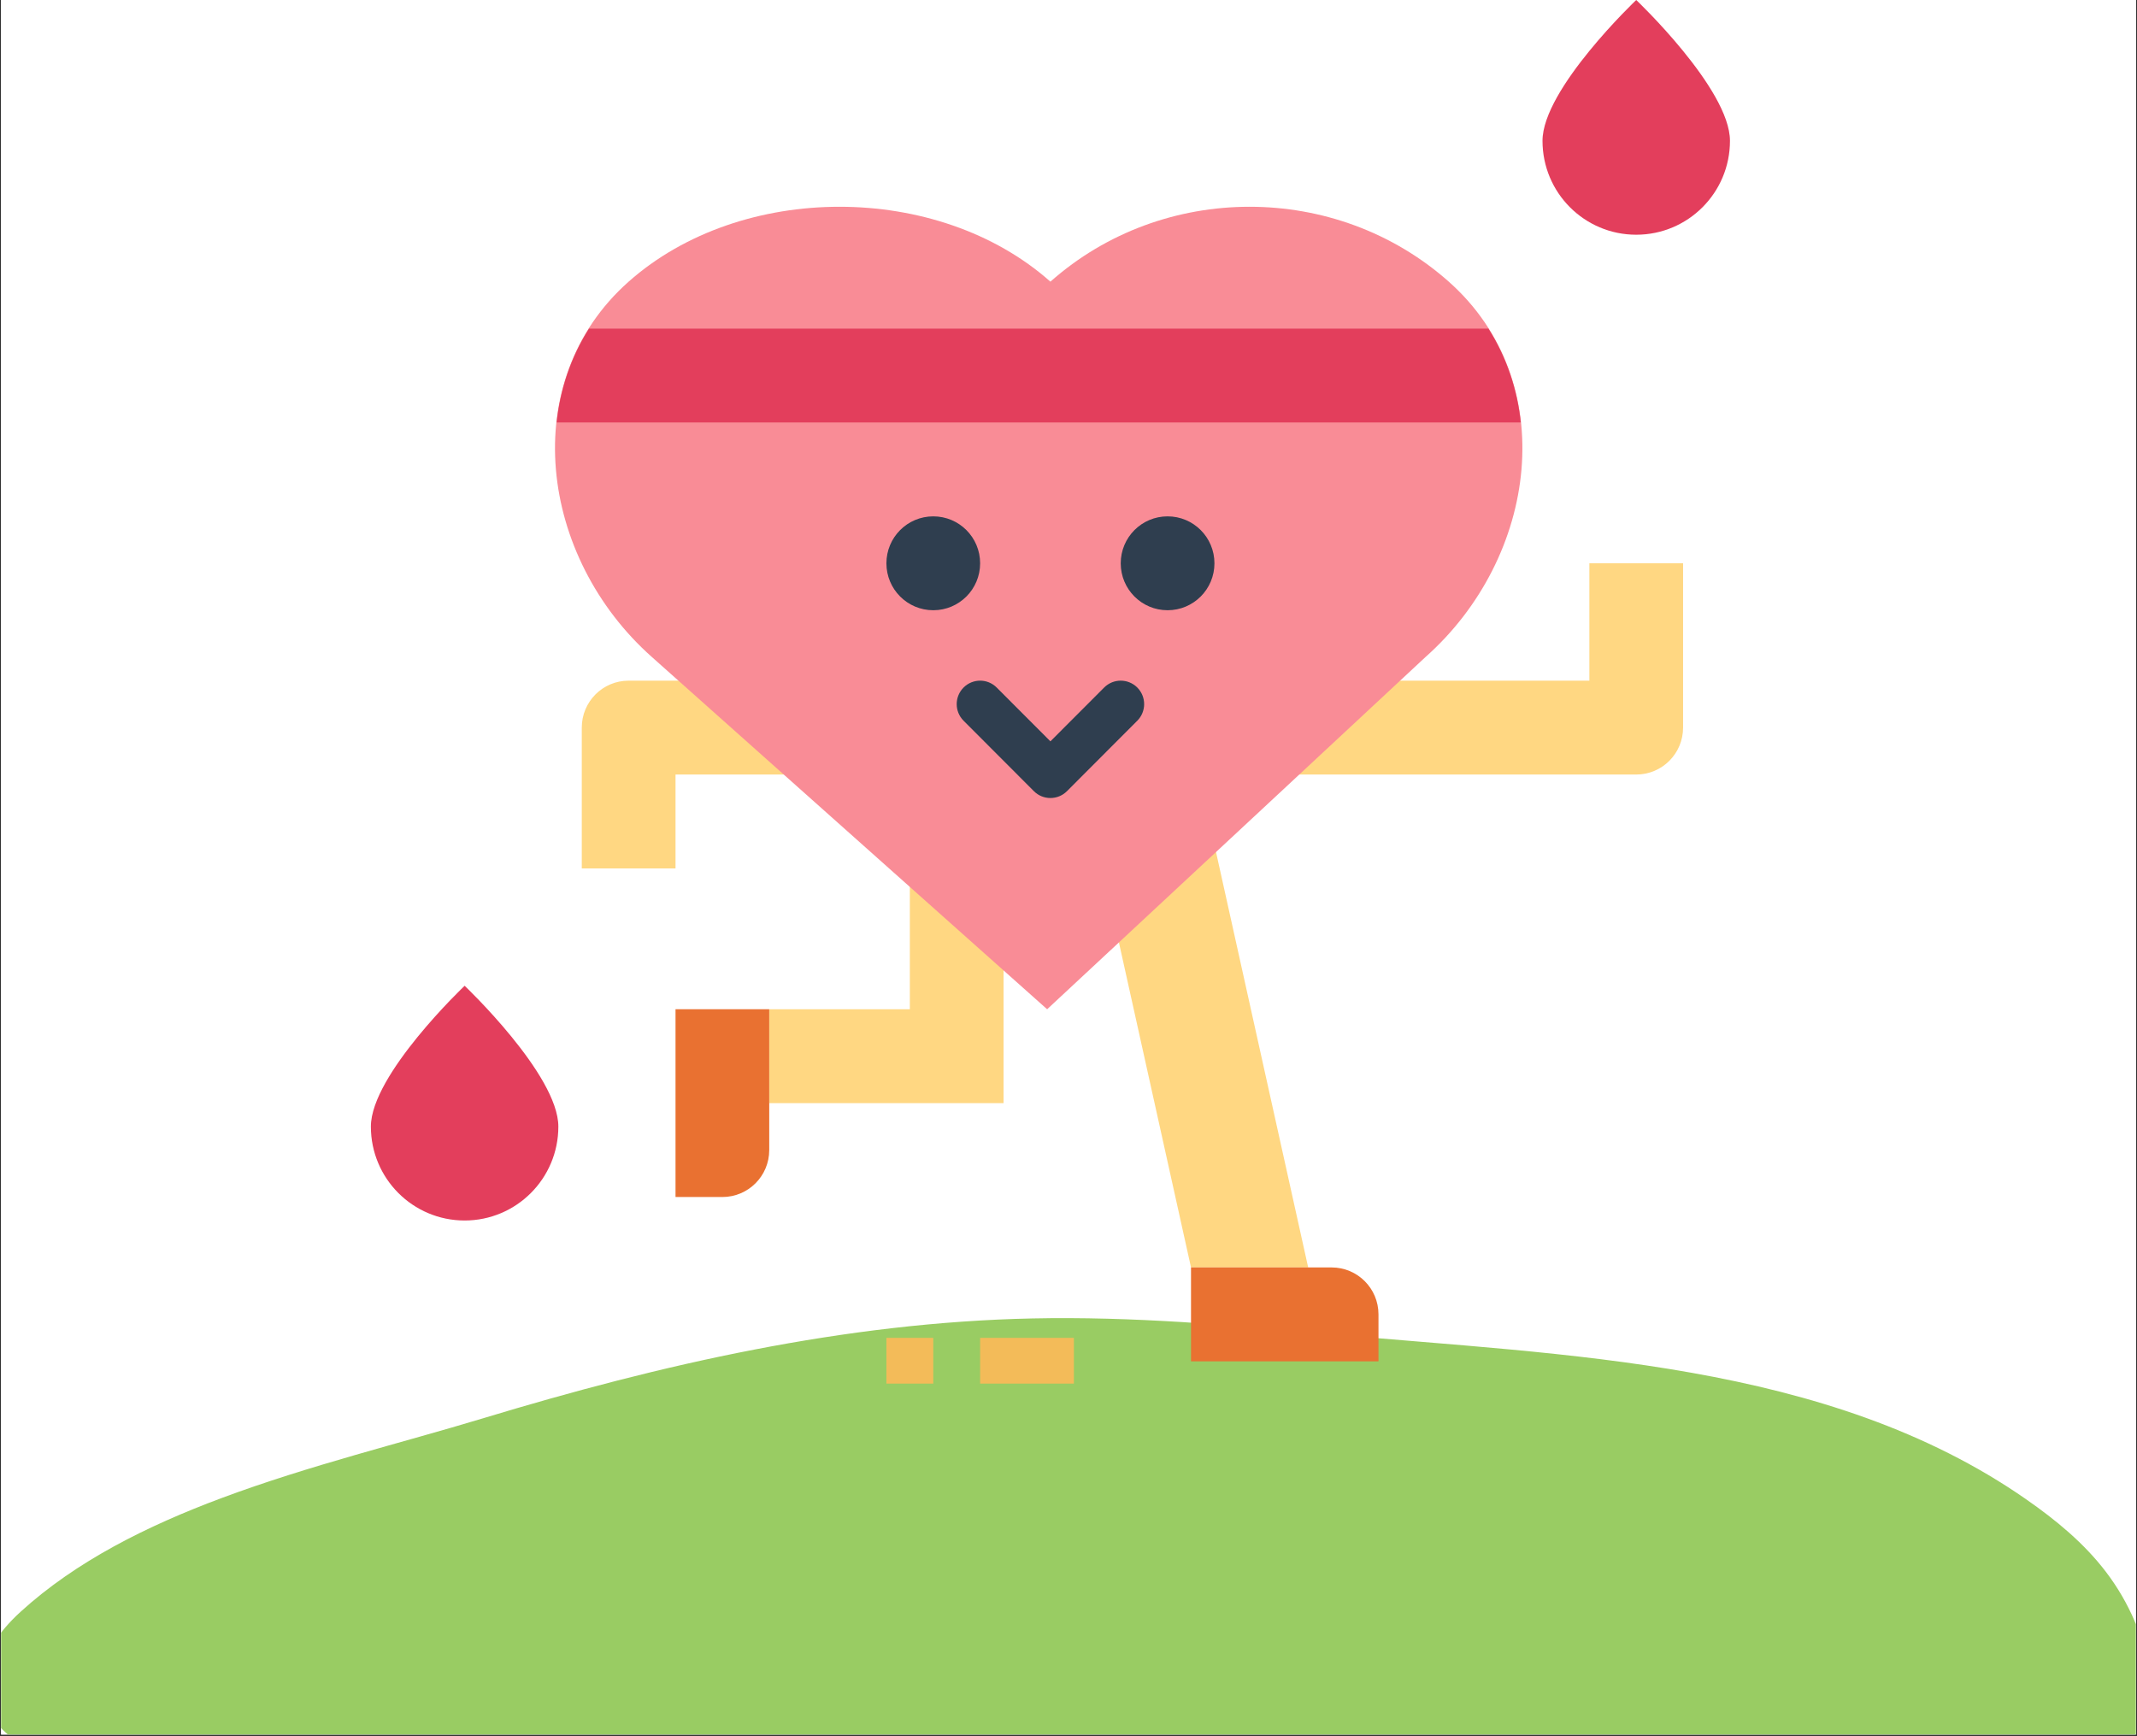 <?xml version="1.0" encoding="UTF-8"?>
<svg xmlns="http://www.w3.org/2000/svg" xmlns:xlink="http://www.w3.org/1999/xlink" width="300pt" height="243.75pt" viewBox="0 0 300 243.75" version="1.2">
<rect x="0" y="0" width="300" height="243.75" fill="#333333" stroke="none"/>
<defs>
<clipPath id="clip1">
  <path d="M 0.152 0 L 299.844 0 L 299.844 243.5 L 0.152 243.5 Z M 0.152 0 "/>
</clipPath>
<clipPath id="clip2">
  <path d="M 0.152 185 L 299.844 185 L 299.844 243.5 L 0.152 243.5 Z M 0.152 185 "/>
</clipPath>
<clipPath id="clip3">
  <path d="M 216 0 L 242.93 0 L 242.93 33 L 216 33 Z M 216 0 "/>
</clipPath>
<clipPath id="clip4">
  <path d="M 124 187 L 132 187 L 132 194.246 L 124 194.246 Z M 124 187 "/>
</clipPath>
<clipPath id="clip5">
  <path d="M 137 187 L 151 187 L 151 194.246 L 137 194.246 Z M 137 187 "/>
</clipPath>
</defs>
<g id="surface1">
<g clip-path="url(#clip1)" clip-rule="nonzero">
<path style=" stroke:none;fill-rule:nonzero;fill:rgb(100%,100%,100%);fill-opacity:1;" d="M 0.152 0 L 299.848 0 L 299.848 250.242 L 0.152 250.242 Z M 0.152 0 "/>
<path style=" stroke:none;fill-rule:nonzero;fill:rgb(100%,100%,100%);fill-opacity:1;" d="M 0.152 0 L 299.848 0 L 299.848 243.5 L 0.152 243.5 Z M 0.152 0 "/>
<path style=" stroke:none;fill-rule:nonzero;fill:rgb(100%,100%,100%);fill-opacity:1;" d="M 0.152 0 L 299.848 0 L 299.848 243.5 L 0.152 243.5 Z M 0.152 0 "/>
</g>
<g clip-path="url(#clip2)" clip-rule="nonzero">
<path style=" stroke:none;fill-rule:nonzero;fill:rgb(59.999%,79.999%,38.82%);fill-opacity:1;" d="M 31.188 210.285 C 20.637 214.215 10.684 219.184 2.906 226.266 C -10.367 238.352 2.52 249.082 18.473 248.59 C 31.895 248.172 45.078 246.535 58.457 247.312 C 121.934 251.105 185.727 251.105 249.273 247.246 C 259.934 246.598 305.332 256.262 301.879 235.156 C 301.027 229.938 298.875 224.93 295.668 220.715 C 292.586 216.656 288.59 213.371 284.398 210.461 C 256.461 191.035 219.676 190.312 186.938 187.305 C 172.961 186.02 158.945 184.801 144.914 185.098 C 118.629 185.652 92.824 191.535 67.77 199.129 C 56.41 202.57 43.398 205.73 31.188 210.285 Z M 31.188 210.285 "/>
</g>
<path style=" stroke:none;fill-rule:nonzero;fill:rgb(100%,84.309%,50.98%);fill-opacity:1;" d="M 127.727 118.625 L 127.727 141.691 L 107.988 141.691 L 107.988 154.871 L 140.883 154.871 L 140.883 118.625 L 127.727 118.625 "/>
<path style=" stroke:none;fill-rule:nonzero;fill:rgb(100%,84.309%,50.98%);fill-opacity:1;" d="M 167.199 177.938 L 154.043 118.625 L 170.488 118.625 L 183.648 177.938 L 167.199 177.938 "/>
<path style=" stroke:none;fill-rule:nonzero;fill:rgb(100%,84.309%,50.98%);fill-opacity:1;" d="M 177.066 108.738 L 229.699 108.738 C 233.336 108.738 236.277 105.793 236.277 102.148 L 236.277 79.082 L 223.121 79.082 L 223.121 95.559 L 177.066 95.559 L 177.066 108.738 "/>
<path style=" stroke:none;fill-rule:nonzero;fill:rgb(100%,84.309%,50.98%);fill-opacity:1;" d="M 94.832 121.918 L 94.832 108.738 L 110.93 108.738 C 114.207 108.738 117.238 106.5 117.766 103.254 C 118.434 99.125 115.273 95.559 111.277 95.559 L 88.25 95.559 C 84.613 95.559 81.672 98.508 81.672 102.148 L 81.672 121.918 L 94.832 121.918 "/>
<path style=" stroke:none;fill-rule:nonzero;fill:rgb(97.649%,54.9%,58.82%);fill-opacity:1;" d="M 147.461 39.543 C 131.656 25.523 104.055 25.523 88.25 39.543 C 72.445 53.559 75.734 78.246 91.539 92.262 L 147 141.691 L 200.094 92.262 C 215.898 78.246 219.188 53.559 203.383 39.543 C 187.578 25.523 163.266 25.523 147.461 39.543 "/>
<path style=" stroke:none;fill-rule:nonzero;fill:rgb(89.02%,24.309%,36.079%);fill-opacity:1;" d="M 78.141 59.312 L 213.496 59.312 C 212.996 54.664 211.504 50.172 208.949 46.133 L 82.688 46.133 C 80.129 50.172 78.641 54.664 78.141 59.312 "/>
<path style=" stroke:none;fill-rule:nonzero;fill:rgb(18.43%,24.309%,30.98%);fill-opacity:1;" d="M 137.594 79.082 C 137.594 82.727 134.652 85.672 131.016 85.672 C 127.379 85.672 124.438 82.727 124.438 79.082 C 124.438 75.441 127.379 72.492 131.016 72.492 C 134.652 72.492 137.594 75.441 137.594 79.082 "/>
<path style=" stroke:none;fill-rule:nonzero;fill:rgb(18.43%,24.309%,30.98%);fill-opacity:1;" d="M 170.488 79.082 C 170.488 82.727 167.547 85.672 163.91 85.672 C 160.273 85.672 157.332 82.727 157.332 79.082 C 157.332 75.441 160.273 72.492 163.91 72.492 C 167.547 72.492 170.488 75.441 170.488 79.082 "/>
<path style=" stroke:none;fill-rule:nonzero;fill:rgb(18.43%,24.309%,30.98%);fill-opacity:1;" d="M 147.461 112.035 C 146.613 112.035 145.777 111.711 145.137 111.07 L 135.27 101.184 C 133.984 99.895 133.984 97.812 135.27 96.523 C 136.555 95.238 138.637 95.238 139.918 96.523 L 147.461 104.078 L 155.004 96.523 C 156.289 95.238 158.371 95.238 159.656 96.523 C 160.941 97.812 160.941 99.895 159.656 101.184 L 149.789 111.07 C 149.145 111.711 148.309 112.035 147.461 112.035 "/>
<g clip-path="url(#clip3)" clip-rule="nonzero">
<path style=" stroke:none;fill-rule:nonzero;fill:rgb(89.02%,24.309%,36.079%);fill-opacity:1;" d="M 242.859 19.77 C 242.859 27.055 236.973 32.953 229.699 32.953 C 222.426 32.953 216.543 27.055 216.543 19.77 C 216.543 12.484 229.699 0 229.699 0 C 229.699 0 242.859 12.484 242.859 19.77 "/>
</g>
<path style=" stroke:none;fill-rule:nonzero;fill:rgb(89.02%,24.309%,36.079%);fill-opacity:1;" d="M 78.383 158.164 C 78.383 165.453 72.484 171.348 65.227 171.348 C 57.965 171.348 52.066 165.453 52.066 158.164 C 52.066 150.879 65.227 138.395 65.227 138.395 C 65.227 138.395 78.383 150.879 78.383 158.164 "/>
<path style=" stroke:none;fill-rule:nonzero;fill:rgb(91.37%,44.31%,19.22%);fill-opacity:1;" d="M 101.41 168.051 L 94.832 168.051 L 94.832 141.691 L 107.988 141.691 L 107.988 161.461 C 107.988 165.105 105.047 168.051 101.41 168.051 "/>
<path style=" stroke:none;fill-rule:nonzero;fill:rgb(91.37%,44.31%,19.22%);fill-opacity:1;" d="M 193.516 191.117 L 167.199 191.117 L 167.199 177.938 L 186.938 177.938 C 190.574 177.938 193.516 180.883 193.516 184.527 L 193.516 191.117 "/>
<g clip-path="url(#clip4)" clip-rule="nonzero">
<path style=" stroke:none;fill-rule:nonzero;fill:rgb(95.29%,73.329%,34.9%);fill-opacity:1;" d="M 131.016 194.414 L 124.438 194.414 L 124.438 187.82 L 131.016 187.82 L 131.016 194.414 "/>
</g>
<g clip-path="url(#clip5)" clip-rule="nonzero">
<path style=" stroke:none;fill-rule:nonzero;fill:rgb(95.29%,73.329%,34.9%);fill-opacity:1;" d="M 150.754 194.414 L 137.594 194.414 L 137.594 187.82 L 150.754 187.82 L 150.754 194.414 "/>
</g>
</g>
</svg>
